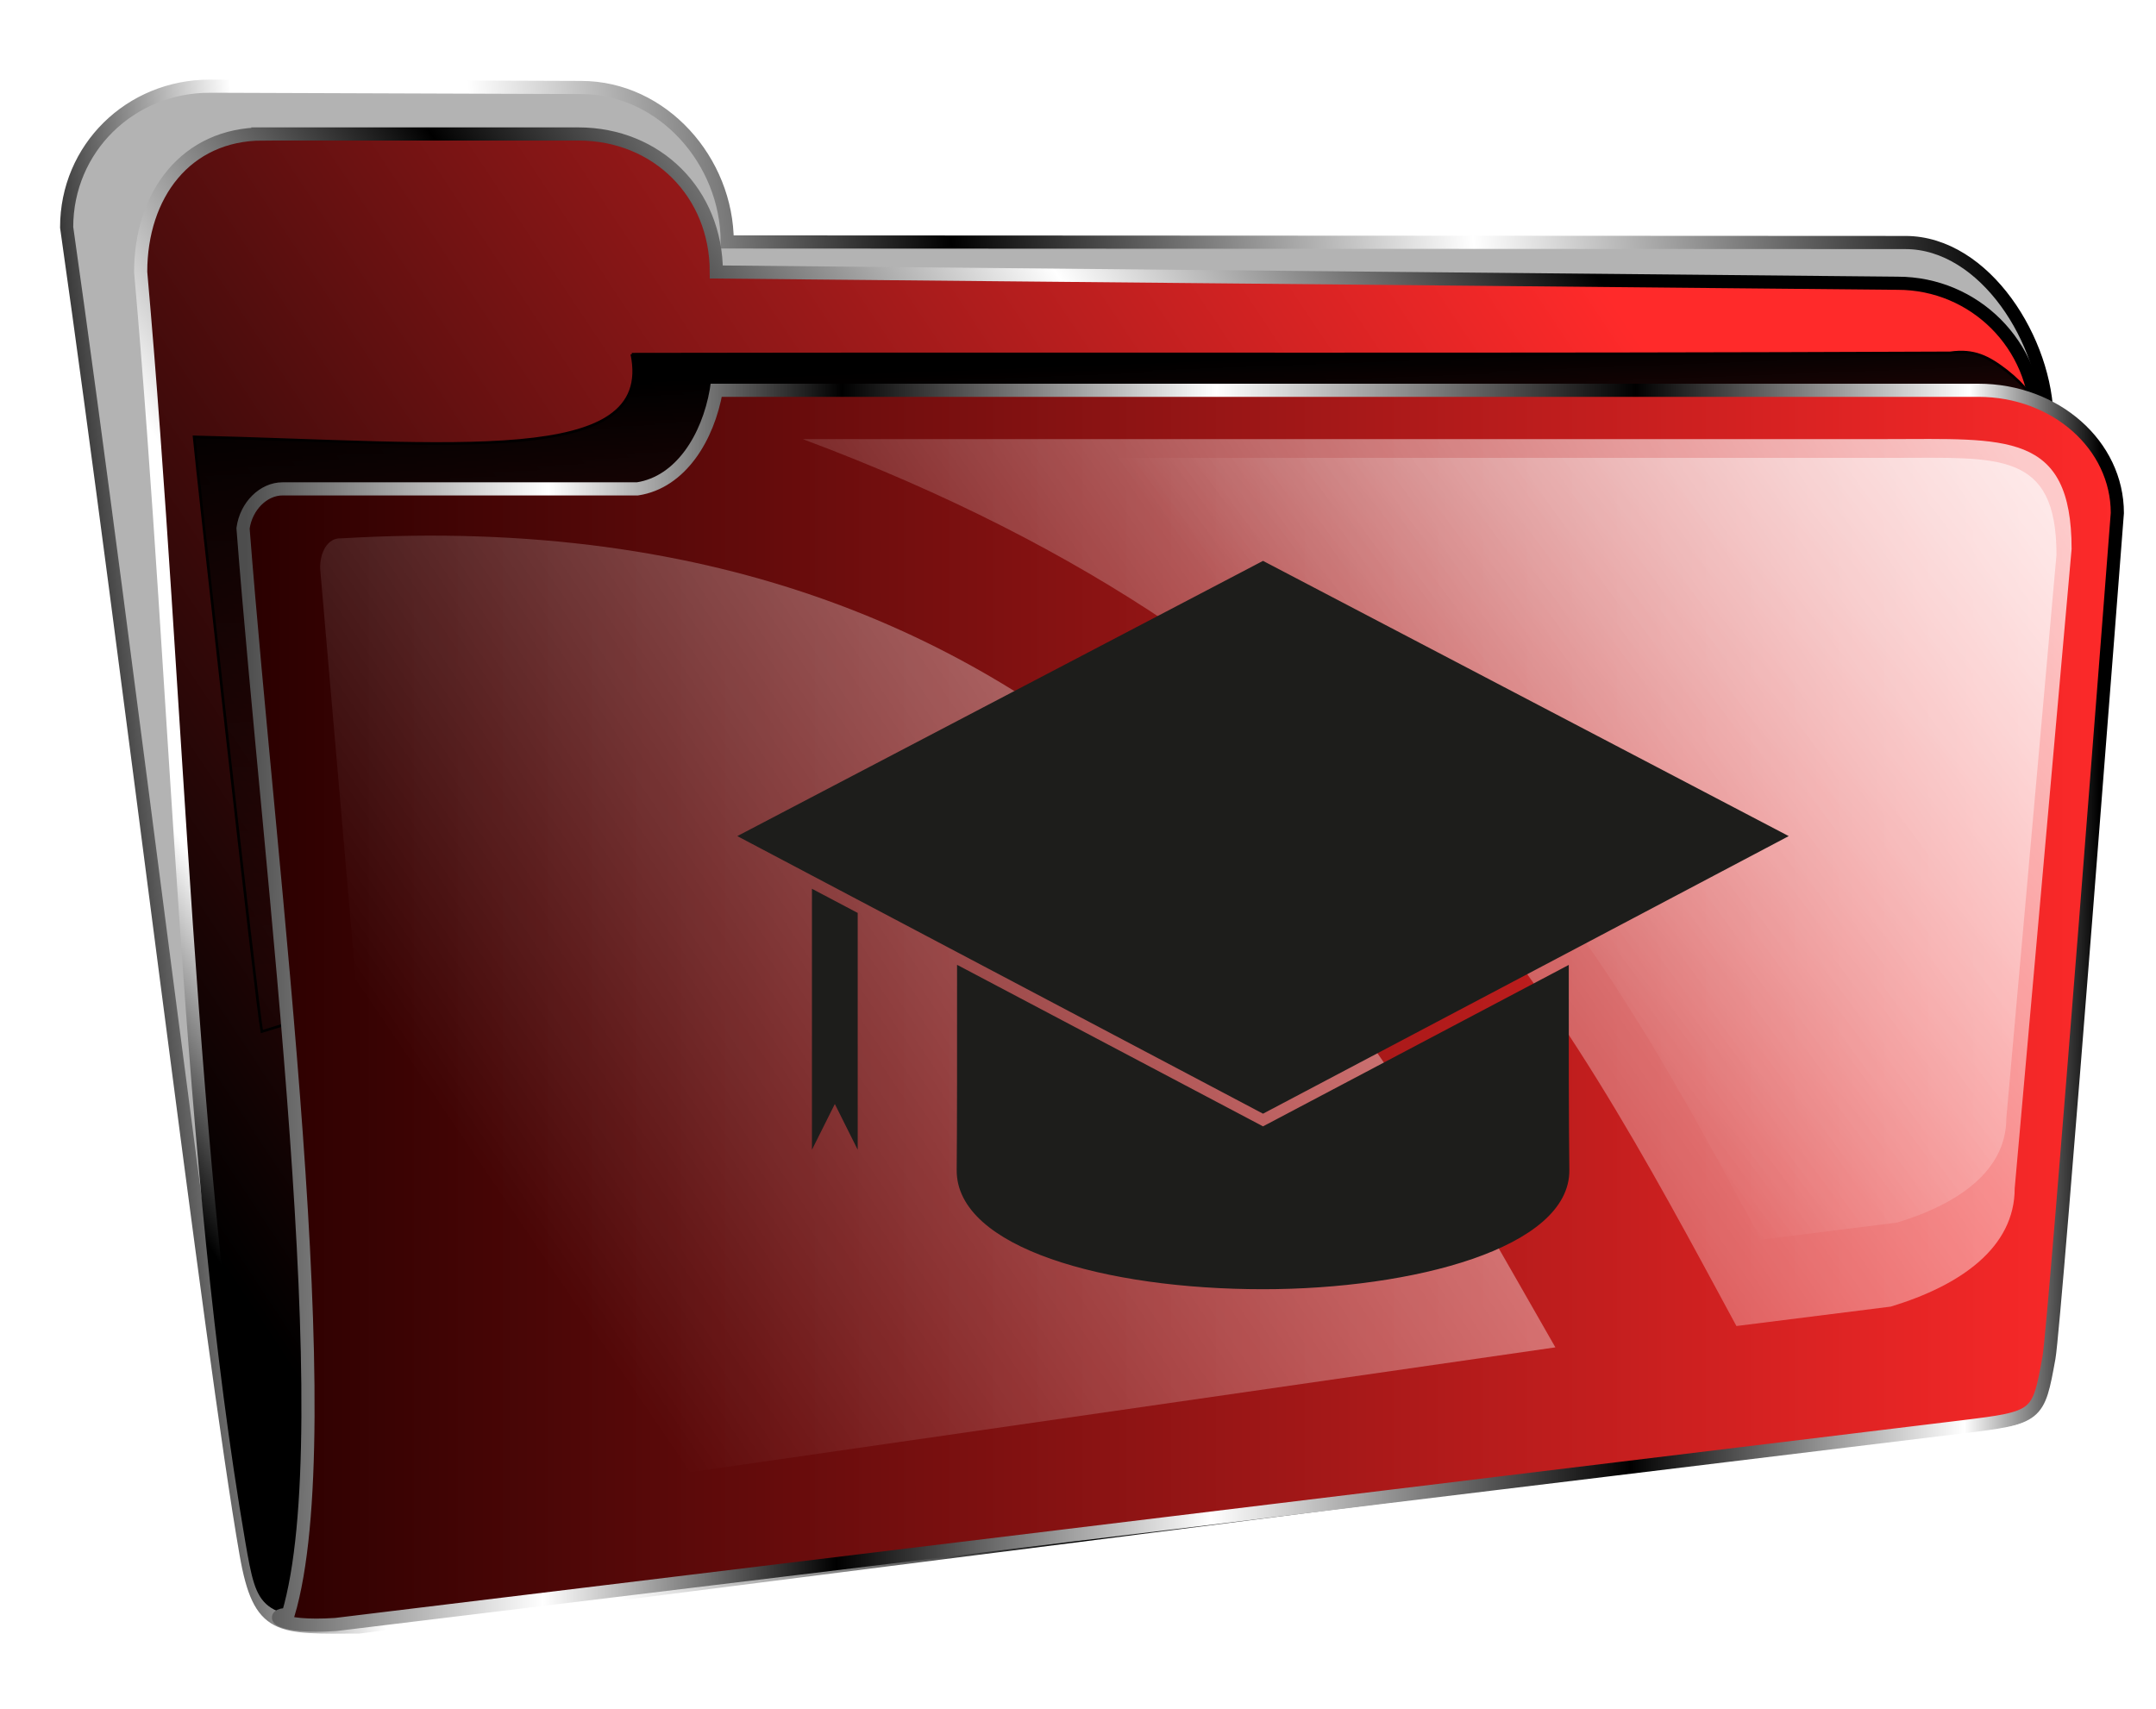 <?xml version="1.0" encoding="UTF-8" standalone="no"?>
<svg
   xmlns:dc="http://purl.org/dc/elements/1.1/"
   xmlns:cc="http://creativecommons.org/ns#"
   xmlns:rdf="http://www.w3.org/1999/02/22-rdf-syntax-ns#"
   xmlns:svg="http://www.w3.org/2000/svg"
   xmlns="http://www.w3.org/2000/svg"
   xmlns:xlink="http://www.w3.org/1999/xlink"
   xmlns:sodipodi="http://sodipodi.sourceforge.net/DTD/sodipodi-0.dtd"
   xmlns:inkscape="http://www.inkscape.org/namespaces/inkscape"
   viewBox="0 0 820 650"
   version="1.1"
   id="svg81"
   sodipodi:docname="folder_edu.svg"
   inkscape:version="0.92.4 5da689c313, 2019-01-14">
  <sodipodi:namedview
     pagecolor="#ffffff"
     bordercolor="#666666"
     borderopacity="1"
     objecttolerance="10"
     gridtolerance="10"
     guidetolerance="10"
     inkscape:pageopacity="0"
     inkscape:pageshadow="2"
     inkscape:window-width="1278"
     inkscape:window-height="1002"
     id="namedview83"
     showgrid="false"
     inkscape:zoom="0.36307692"
     inkscape:cx="-74.745763"
     inkscape:cy="325"
     inkscape:window-x="0"
     inkscape:window-y="0"
     inkscape:window-maximized="0"
     inkscape:current-layer="svg81" />
  <defs
     id="defs61">
    <filter
       id="l">
      <feGaussianBlur
         stdDeviation="7.228"
         id="feGaussianBlur2" />
    </filter>
    <filter
       id="m"
       x="-.042"
       y="-.236"
       width="1.085"
       height="1.472">
      <feGaussianBlur
         stdDeviation="12.216"
         id="feGaussianBlur5" />
    </filter>
    <linearGradient
       id="b">
      <stop
         offset="0"
         id="stop8" />
      <stop
         stop-color="#fff"
         offset=".119"
         id="stop10" />
      <stop
         stop-color="#fff"
         offset=".238"
         id="stop12" />
      <stop
         offset=".473"
         id="stop14" />
      <stop
         stop-color="#fff"
         offset=".735"
         id="stop16" />
      <stop
         offset="1"
         id="stop18" />
    </linearGradient>
    <linearGradient
       id="a">
      <stop
         stop-color="#fff"
         stop-opacity="0"
         offset="0"
         id="stop21" />
      <stop
         stop-color="#fff"
         offset="1"
         id="stop23" />
    </linearGradient>
    <linearGradient
       id="k"
       x1="626.64"
       x2="634.79"
       y1="593.08"
       y2="813.08"
       gradientUnits="userSpaceOnUse">
      <stop
         offset="0"
         id="stop26" />
      <stop
         stop-opacity="0"
         offset="1"
         id="stop28" />
    </linearGradient>
    <linearGradient
       id="i"
       x1="266.51"
       x2="802.93"
       y1="931.95"
       y2="575.68"
       gradientUnits="userSpaceOnUse">
      <stop
         offset="0"
         id="stop31" />
      <stop
         stop-color="#ff2a2a"
         offset="1"
         id="stop33" />
    </linearGradient>
    <linearGradient
       id="g"
       x1="260.58"
       x2="972.38"
       gradientUnits="userSpaceOnUse">
      <stop
         stop-color="#2b0000"
         offset="0"
         id="stop36" />
      <stop
         stop-color="#ff2a2a"
         offset="1"
         id="stop38" />
    </linearGradient>
    <linearGradient
       id="f"
       x1="255"
       x2="960.32"
       y1="902.11"
       y2="905.56"
       gradientUnits="userSpaceOnUse">
      <stop
         stop-color="#4d4d4d"
         offset="0"
         id="stop41" />
      <stop
         stop-color="#fff"
         offset=".163"
         id="stop43" />
      <stop
         offset=".321"
         id="stop45" />
      <stop
         stop-color="#fff"
         offset=".523"
         id="stop47" />
      <stop
         offset=".749"
         id="stop49" />
      <stop
         stop-color="#fff"
         offset=".929"
         id="stop51" />
      <stop
         offset="1"
         id="stop53" />
    </linearGradient>
    <linearGradient
       id="j"
       x1="199.97"
       x2="950.08"
       y1="657.48"
       y2="581.56"
       gradientUnits="userSpaceOnUse"
       xlink:href="#b" />
    <linearGradient
       id="h"
       x1="266.51"
       x2="802.93"
       y1="931.95"
       y2="575.68"
       gradientUnits="userSpaceOnUse"
       xlink:href="#b" />
    <linearGradient
       id="e"
       x1="559.29"
       x2="930.36"
       y1="915.93"
       y2="658.79"
       gradientUnits="userSpaceOnUse"
       xlink:href="#a" />
    <linearGradient
       id="d"
       x1="403.04"
       x2="910.34"
       y1="706"
       y2="361.72"
       gradientUnits="userSpaceOnUse"
       xlink:href="#a" />
    <linearGradient
       id="c"
       x1="722.55"
       x2="926.99"
       y1="828.25"
       y2="665"
       gradientUnits="userSpaceOnUse"
       xlink:href="#a" />
    <clipPath
       id="clipPath1614"
       clipPathUnits="userSpaceOnUse">
      <path
         inkscape:connector-curvature="0"
         id="path1612"
         d="M 0,262.367 H 378.691 V 0 H 0 Z" />
    </clipPath>
  </defs>
  <g
     transform="translate(-185.42 -455.33)"
     id="g79">
    <path
       d="m265.23 488.11 141.19 0.505c31.116 0 55.586 28.077 55.586 58.752l448.1 0.219c30.372 0 53.849 37.844 53.849 67.786l-0.069 359.06c-5.567 22.635-7.322 20.686-36.135 22.732l-605.87 77.079c-30.372 0-37.741 1.65-42.885-27.848-13.332-76.45-44.915-340.59-68.225-504.6 0-29.942 24.081-53.681 54.453-53.681h-3e-5z"
       fill="#b3b3b3"
       fill-rule="evenodd"
       stroke="url(#j)"
       stroke-width="5"
       id="path63" />
    <path
       d="m285.36 506.29h120c30 0 52.5 22.5 52.5 52.5l449.29 4.286c29.283 0 52.857 23.574 52.857 52.857l-8.673 326.92c0 29.283 4.752 41.674-24.531 41.674l-611.71 86.984c-28.778-6.566-29.202-2.589-33.935-30.215-24.331-142.03-27.866-320.61-42.234-482.5 0-29.283 17.156-52.5 46.439-52.5z"
       fill="url(#i)"
       fill-rule="evenodd"
       stroke="url(#h)"
       stroke-width="5"
       id="path65" />
    <path
       d="m425.72 590.06c184.9-0.325 329.77 0.261 501.43-0.501 9.074-1.281 14.513 1.503 21.504 6.907 27.828 22.17 1.309 34.999-11.502 50.184l-652.14 201.07c-1.88-9.417-24.809-215.31-25.773-226.21 98.999 2.41 175.44 11.726 166.49-31.451z"
       fill="url(#k)"
       filter="url(#m)"
       stroke="#000"
       id="path67" />
    <g
       transform="translate(22.857 -28.571)"
       id="g77">
      <path
         d="m435 632.36h480c29.283 0 52.857 20.819 52.857 46.679 0 0-23.666 308.4-26.01 321.36-4.062 22.442-4.126 22.759-33.195 26.292l-618.42 75.161c-22.197 1.47-25.744-3.821-18.076-3.794 20.775-70.015-6.816-279.26-17.159-413.19 1.194-8.562 7.857-15 15-15h135c16.461-2.501 26.87-19.526 30-37.5z"
         fill="url(#g)"
         fill-rule="evenodd"
         stroke="url(#f)"
         stroke-width="5"
         id="path69" />
      <path
         d="m467.86 650.93h412.5c45 0 70.102-3.183 70.102 41.817l-21.642 243.18c0 22.5-20.48 36.919-47.127 45l-58.71 7.388c-67.27-124.55-134.87-255.04-355.12-337.39"
         fill="url(#e)"
         opacity=".753"
         id="path71" />
      <path
         transform="translate(0 308.27)"
         d="m292.39 380.42c290.31-17.249 391.35 185.51 461.73 307.74l-438.71 63.305-31.073-359.41c-0.213-6.11 2.754-11.983 8.054-11.633z"
         fill="url(#d)"
         opacity=".751"
         id="path73" />
      <path
         d="m519.32 658.07h363.6c39.666 0 61.792-2.805 61.792 36.86l-19.077 214.36c0 19.833-18.052 32.542-41.54 39.666l-51.751 6.512c-59.296-109.78-118.88-224.81-313.03-297.39"
         fill="url(#c)"
         filter="url(#l)"
         opacity=".753"
         id="path75" />
    </g>
  </g>
  <g
     transform="matrix(1.056,0,0,-1.056,280.419,490.414)"
     inkscape:label="university-1547551"
     id="g1606">
    <g
       id="g1608">
      <g
         clip-path="url(#clipPath1614)"
         id="g1610">
        <g
           transform="translate(298.969,115.995)"
           id="g1616">
          <path
             inkscape:connector-curvature="0"
             id="path1618"
             style="fill:#1d1d1b;fill-opacity:1;fill-rule:nonzero;stroke:none"
             d="M 0,0 -109.624,-57.892 -219.318,0.037 c 0.022,-29.622 0.002,-59.368 -0.135,-73.042 -0.276,-27.598 53.23,-42.49 109.829,-42.49 54.032,0 110.181,14.892 109.828,42.49 C 0.004,-57.376 -0.029,-28.476 0,0" />
        </g>
        <g
           transform="translate(298.969,115.995)"
           id="g1620">
          <path
             inkscape:connector-curvature="0"
             id="path1622"
             style="fill:none;stroke:#1d1d1b;stroke-width:1;stroke-linecap:butt;stroke-linejoin:miter;stroke-miterlimit:10;stroke-dasharray:none;stroke-opacity:1"
             d="M 0,0 -109.624,-57.892 -219.318,0.037 c 0.022,-29.622 0.002,-59.368 -0.135,-73.042 -0.276,-27.598 53.23,-42.49 109.829,-42.49 54.032,0 110.181,14.892 109.828,42.49 C 0.004,-57.376 -0.029,-28.476 0,0 Z" />
        </g>
        <g
           transform="translate(27.388,52.363)"
           id="g1624">
          <path
             inkscape:connector-curvature="0"
             id="path1626"
             style="fill:#1d1d1b;fill-opacity:1;fill-rule:nonzero;stroke:none"
             d="M 0,0 7.739,15.479 15.477,0 V 82.885 L 0,91.059 Z" />
        </g>
        <g
           transform="translate(27.388,52.363)"
           id="g1628">
          <path
             inkscape:connector-curvature="0"
             id="path1630"
             style="fill:none;stroke:#1d1d1b;stroke-width:1;stroke-linecap:butt;stroke-linejoin:miter;stroke-miterlimit:10;stroke-dasharray:none;stroke-opacity:1"
             d="M 0,0 7.739,15.479 15.477,0 V 82.885 L 0,91.059 Z" />
        </g>
        <g
           transform="translate(189.345,261.803)"
           id="g1632">
          <path
             inkscape:connector-curvature="0"
             id="path1634"
             style="fill:#1d1d1b;fill-opacity:1;fill-rule:nonzero;stroke:none"
             d="m 0,0 -188.271,-98.581 26.314,-13.896 15.477,-8.174 47.986,-25.341 98.493,-52.014 98.431,51.981 89.841,47.444 z" />
        </g>
        <g
           transform="translate(189.345,261.803)"
           id="g1636">
          <path
             inkscape:connector-curvature="0"
             id="path1638"
             style="fill:none;stroke:#1d1d1b;stroke-width:1;stroke-linecap:butt;stroke-linejoin:miter;stroke-miterlimit:10;stroke-dasharray:none;stroke-opacity:1"
             d="m 0,0 -188.271,-98.581 26.314,-13.896 15.477,-8.174 47.986,-25.341 98.493,-52.014 98.431,51.981 89.841,47.444 z" />
        </g>
      </g>
    </g>
  </g>
</svg>
